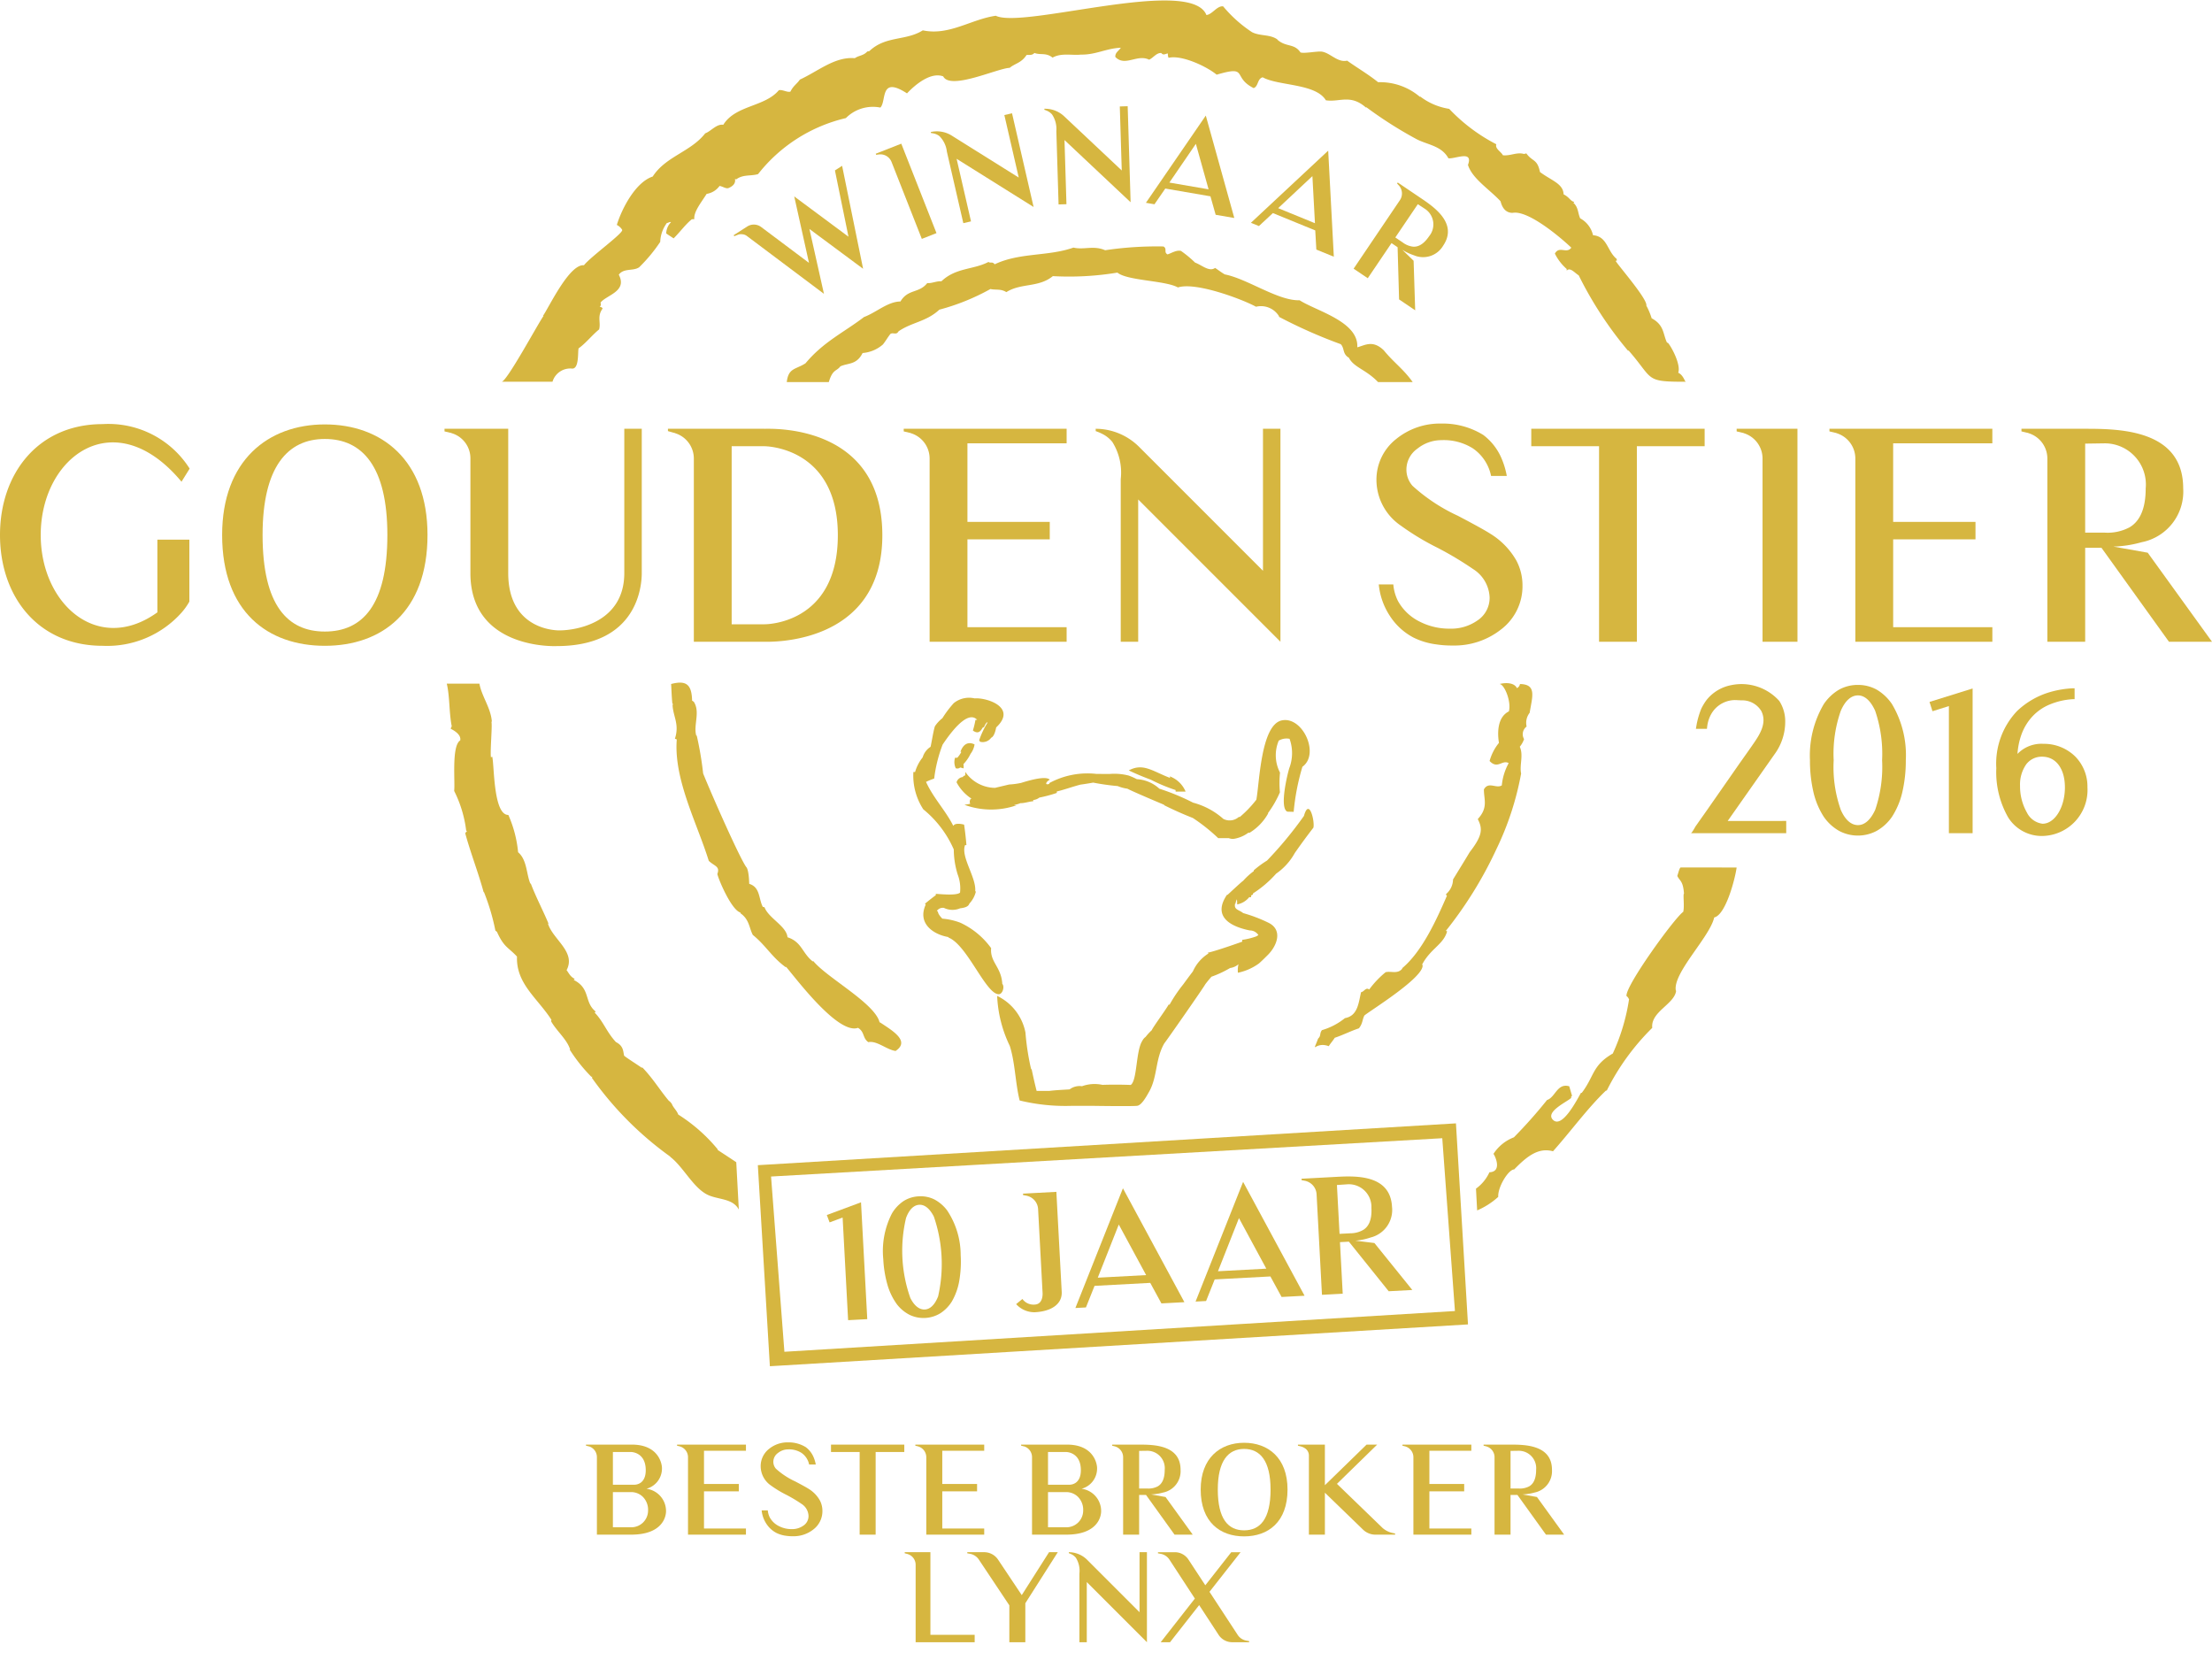 <svg xmlns="http://www.w3.org/2000/svg" width="168.507" height="126.422" viewBox="0 0 168.507 126.422"><defs><style>.a{fill:#d6b640;}</style></defs><title>Artboard 1</title><path class="a" d="M58.648,104.07l-.917-15.315,53.181-3.185.917,15.315Zm.09-14.45,1.016,13.349,51.081-3.104L109.87,86.702Z"/><path class="a" d="M93.982,63.898a.854.854,0,0,1-.375-.054H92.8A13.643,13.643,0,0,0,90.872,62.31q-1.113-.437-2.18-.97l-.018-.039c-.086-.036-2.359-.992-2.792-1.224a2.937,2.937,0,0,1-.74-.2,17.687,17.687,0,0,1-1.864-.263q-.484.087-.972.154c-.6.155-1.197.378-1.801.522v.109a10.275,10.275,0,0,1-1.324.354.908.908,0,0,1-.469.186v.093c-.314.025-.677.154-.983.148-.147.07-.341.103-.498.16h.212a5.924,5.924,0,0,1-3.972-.035l.44-.077c-.083-.138-.014-.476.142-.364a3.335,3.335,0,0,1-1.184-1.275.548.548,0,0,1,.476-.399.255.255,0,0,1,.19-.127v-.263a2.782,2.782,0,0,0,2.26,1.214l1.08-.256a5.865,5.865,0,0,0,.909-.121c1.056-.33,1.94-.503,2.188-.244-.296.149-.41.444-.038.318v-.061a6.095,6.095,0,0,1,3.578-.7l1.0.007a4.351,4.351,0,0,1,1.479.123,5.3,5.3,0,0,1,.613.272,2.769,2.769,0,0,1,1.716.727A16.998,16.998,0,0,1,90.885,61.14a5.645,5.645,0,0,1,2.31,1.24,1.058,1.058,0,0,0,1.19-.162l.048.026a8.539,8.539,0,0,0,1.273-1.327c.238-1.207.332-5.692,1.932-6.04,1.591-.346,2.929,2.557,1.578,3.53A17.389,17.389,0,0,0,98.55,61.84l-.481-.013c-.629-.27.014-2.895.146-3.312a3.212,3.212,0,0,0,.022-2.237,1.17,1.17,0,0,0-.824.139,2.864,2.864,0,0,0,.097,2.435,7.748,7.748,0,0,0-.007,1.5,8.043,8.043,0,0,1-.905,1.579l.003.042a4.01,4.01,0,0,1-1.429,1.473l-.062-.025A2.493,2.493,0,0,1,93.982,63.898Z"/><path class="a" d="M76.084,75.733c-.989,0-2.392-3.743-3.826-4.315l-.025-.042c-1.132-.196-2.372-1.029-1.711-2.475l-.064-.054c.181-.166.774-.626.828-.65V68.09c.308.006,1.58.155,1.849-.098a2.975,2.975,0,0,0-.178-1.375,6.535,6.535,0,0,1-.3-1.913,8.143,8.143,0,0,0-2.323-3.057,4.717,4.717,0,0,1-.754-2.839h.13a3.147,3.147,0,0,1,.577-1.115,1.43,1.43,0,0,1,.6-.804c.042-.105.262-1.498.354-1.599a2.645,2.645,0,0,1,.55-.584,7.982,7.982,0,0,1,.865-1.146,1.848,1.848,0,0,1,1.583-.362c.911-.077,3.283.68,1.649,2.212-.044.232-.155.695-.38.784a.792.792,0,0,1-.847.308l-.07-.111a6.552,6.552,0,0,1,.629-1.333l-.03-.049a1.053,1.053,0,0,0-.218.36l-.126.071c-.208.396-.424.427-.732.208a6.546,6.546,0,0,0,.195-.812h.133c-.546-.604-1.511.204-2.635,1.884a10.764,10.764,0,0,0-.642,2.585,5.157,5.157,0,0,0-.621.254c.535,1.196,1.512,2.211,2.077,3.352.116-.238.6-.159.823-.094.071.471.14,1.089.177,1.556h-.103c-.347.886.859,2.458.773,3.503l.047.048a2.039,2.039,0,0,1-.491.904c-.086.274-.444.325-.71.362a1.485,1.485,0,0,1-1.234-.035.558.558,0,0,0-.535.232l.079.05c.009.222.339.539.339.539a5.003,5.003,0,0,1,1.365.308,6.001,6.001,0,0,1,2.352,1.939c-.095,1.078.776,1.424.85,2.721C76.545,75.143,76.383,75.733,76.084,75.733Zm-4.776-7.302h0Z"/><path class="a" d="M83.188,84.235H81.666a14.831,14.831,0,0,1-3.989-.407c-.333-1.309-.345-2.899-.755-4.162a9.664,9.664,0,0,1-.96-3.805,3.929,3.929,0,0,1,2.156,2.792,18.978,18.978,0,0,0,.42,2.742l.061.094q.167.81.37,1.612h.952c.495-.071,1.534-.108,1.564-.122a1.256,1.256,0,0,1,.952-.236l.013-.011a2.819,2.819,0,0,1,1.562-.088v-.008c.701-.023,1.421-.02,2.125.008.501-.334.384-2.593.882-3.359a.808.808,0,0,1,.254-.303,4.074,4.074,0,0,1,.472-.513c.027-.148,1.171-1.703,1.275-1.943h.077a11.083,11.083,0,0,1,1.046-1.551c.239-.329.483-.658.73-.982a3.088,3.088,0,0,1,1.188-1.364l-.056-.06c.556-.099,2.625-.838,2.625-.838v-.14a5.287,5.287,0,0,0,1.072-.264q.081-.048.161-.099a.783.783,0,0,0-.661-.354c-1.82-.372-2.731-1.248-1.731-2.716h.048c.007-.004,1.091-1.022,1.18-1.062a5.145,5.145,0,0,1,.811-.739v-.062a7.635,7.635,0,0,1,1.012-.744,29.48,29.48,0,0,0,2.811-3.4c.393-1.415.831.378.722.892-.487.629-.964,1.279-1.419,1.933a4.641,4.641,0,0,1-1.42,1.572,8.512,8.512,0,0,1-1.767,1.51v.081q-.071.034-.141.072v.131h-.145a1.539,1.539,0,0,1-.918.55,2.548,2.548,0,0,0-.019-.391.957.957,0,0,0-.108.334h-.032c-.097.471.276.444.619.719a11.364,11.364,0,0,1,1.939.741c1.104.553.632,1.77-.086,2.469,0,0-.425.43-.655.626a4.158,4.158,0,0,1-1.6.707,1.87,1.87,0,0,1,.045-.65,1.208,1.208,0,0,1-.637.288,8.102,8.102,0,0,1-1.426.665q-.241.277-.464.568c-.183.334-3.007,4.373-3.131,4.516-.681,1.189-.509,2.478-1.118,3.614-.203.362-.591,1.093-.943,1.134v0C86.31,84.284,83.188,84.235,83.188,84.235Z"/><path class="a" d="M90.317,60.297h-.761v-.116a13.302,13.302,0,0,1-1.9-.794c-.56-.205-1.128-.444-1.667-.701,1.093-.592,1.816.066,3.153.574l-.033-.123A2.095,2.095,0,0,1,90.317,60.297Z"/><path class="a" d="M72.934,58.54a.681.681,0,0,1-.124-.017,1.089,1.089,0,0,1-.053-.805h.171a2.1,2.1,0,0,0,.307-.444l-.068-.011c.193-.541.557-.809,1.073-.559a1.565,1.565,0,0,1-.305.718,3.05,3.05,0,0,1-.542.785,1.327,1.327,0,0,1,.012.322l-.26-.069A.318.318,0,0,1,72.934,58.54Z"/><path class="a" d="M50.737,115.119c0,.384-.244,1.78-2.661,1.78H45.471v-5.902a.858.858,0,0,0-.609-.825h-.028l-.197-.056v-.075h3.438c2.108-.028,2.352,1.48,2.352,1.78a1.595,1.595,0,0,1-1.181,1.583A1.71,1.71,0,0,1,50.737,115.119Zm-4.047-2.023h1.64c.14,0,.862-.056.862-1.105,0-1.387-1.115-1.387-1.115-1.387H46.69Zm2.679,1.977a1.398,1.398,0,0,0-.384-1.04,1.268,1.268,0,0,0-.909-.375H46.69v2.68h1.386A1.274,1.274,0,0,0,49.369,115.072Z"/><path class="a" d="M56.825,116.431v.468H52.412v-5.902a.854.854,0,0,0-.609-.815.033.033,0,0,0-.028-.01l-.197-.047v-.084h5.247v.468H53.63v2.53h2.651v.562H53.63v2.83Z"/><path class="a" d="M62.453,114.286a1.695,1.695,0,0,1,.197.796,1.744,1.744,0,0,1-.693,1.424,2.421,2.421,0,0,1-1.546.515,3.332,3.332,0,0,1-.543-.037,2.32,2.32,0,0,1-.722-.216,2.026,2.026,0,0,1-.768-.703,2.231,2.231,0,0,1-.356-1.012H58.49a1.463,1.463,0,0,0,.15.534,1.616,1.616,0,0,0,.703.665,2.092,2.092,0,0,0,.965.225,1.47,1.47,0,0,0,.89-.263.868.868,0,0,0,.394-.75,1.132,1.132,0,0,0-.534-.909,11.013,11.013,0,0,0-1.143-.684,8.237,8.237,0,0,1-1.181-.712,1.79,1.79,0,0,1-.787-1.452,1.665,1.665,0,0,1,.637-1.34,2.231,2.231,0,0,1,1.443-.497h.009a2.477,2.477,0,0,1,1.349.366,1.842,1.842,0,0,1,.562.693,2.568,2.568,0,0,1,.197.627h-.506a1.414,1.414,0,0,0-.59-.89,1.764,1.764,0,0,0-1.012-.262,1.235,1.235,0,0,0-.768.272.823.823,0,0,0-.356.684.792.792,0,0,0,.196.516,5.751,5.751,0,0,0,1.462.965c.553.29.89.477,1.049.581A2.411,2.411,0,0,1,62.453,114.286Z"/><path class="a" d="M68.888,110.603H66.705v6.296H65.487v-6.296H63.304v-.562h5.584Z"/><path class="a" d="M74.976,116.431v.468H70.563v-5.902a.854.854,0,0,0-.609-.815.033.033,0,0,0-.028-.01l-.197-.047v-.084h5.247v.468H71.781v2.53h2.651v.562H71.781v2.83Z"/><path class="a" d="M83.883,115.119c0,.384-.244,1.78-2.661,1.78H78.618v-5.902a.858.858,0,0,0-.609-.825H77.981l-.197-.056v-.075h3.438c2.108-.028,2.352,1.48,2.352,1.78a1.595,1.595,0,0,1-1.181,1.583A1.71,1.71,0,0,1,83.883,115.119Zm-4.047-2.023h1.64c.14,0,.862-.056.862-1.105,0-1.387-1.115-1.387-1.115-1.387H79.836Zm2.679,1.977a1.398,1.398,0,0,0-.384-1.04,1.268,1.268,0,0,0-.909-.375H79.836v2.68h1.386A1.274,1.274,0,0,0,82.515,115.072Z"/><path class="a" d="M90.861,116.899H89.475l-2.174-3.026h-.524v3.026H85.558v-5.902a.854.854,0,0,0-.609-.815.033.033,0,0,0-.028-.01l-.197-.047v-.084H86.748c1.105,0,3.186.009,3.186,1.92a1.661,1.661,0,0,1-1.34,1.733,3.807,3.807,0,0,1-.909.141l1.105.197Zm-2.679-3.673.019-.009c.29-.169.525-.524.525-1.255a1.326,1.326,0,0,0-1.312-1.452l-.637.009v2.867h.637A1.502,1.502,0,0,0,88.182,113.227Z"/><path class="a" d="M98.082,113.461c0,2.483-1.48,3.57-3.307,3.57s-3.308-1.087-3.308-3.57c0-2.398,1.48-3.56,3.308-3.56S98.082,111.044,98.082,113.461Zm-1.293,0c0-2.202-.806-3.092-2.014-3.092-1.199,0-2.005.899-2.005,3.092,0,2.268.806,3.11,2.005,3.11C95.984,116.571,96.79,115.728,96.79,113.461Z"/><path class="a" d="M106.278,116.815v.085h-1.499a1.364,1.364,0,0,1-.946-.384l-2.904-2.811v3.195H99.71v-6.034a.653.653,0,0,0-.281-.534,1.102,1.102,0,0,0-.356-.16l-.197-.047v-.084h2.052v3.092l3.176-3.092h.806l-3.063,2.989,3.419,3.307a1.684,1.684,0,0,0,.899.45Z"/><path class="a" d="M112.084,116.431v.468h-4.413v-5.902a.854.854,0,0,0-.609-.815.033.033,0,0,0-.028-.01l-.197-.047v-.084h5.247v.468h-3.195v2.53h2.651v.562h-2.651v2.83Z"/><path class="a" d="M119.155,116.899h-1.386l-2.174-3.026H115.07v3.026h-1.218v-5.902a.854.854,0,0,0-.609-.815.033.033,0,0,0-.028-.01l-.197-.047v-.084h2.023c1.105,0,3.186.009,3.186,1.92a1.661,1.661,0,0,1-1.34,1.733,3.807,3.807,0,0,1-.909.141l1.105.197Zm-2.679-3.673.019-.009c.29-.169.525-.524.525-1.255a1.326,1.326,0,0,0-1.312-1.452l-.637.009v2.867h.637A1.502,1.502,0,0,0,116.476,113.227Z"/><path class="a" d="M74.249,124.531v.562H69.752v-5.903a.851.851,0,0,0-.618-.815.034.034,0,0,0-.028-.01l-.187-.047v-.084h1.958v6.296Z"/><path class="a" d="M80.582,118.235l-2.474,3.889v2.97H76.89v-2.811l-2.324-3.486a1.031,1.031,0,0,0-.674-.44l-.206-.038v-.084h1.283a1.277,1.277,0,0,1,1.059.562l1.808,2.708,2.08-3.271Z"/><path class="a" d="M87.372,118.235v6.858l-4.582-4.582v4.582h-.562V119.856a1.854,1.854,0,0,0-.272-1.199,1.012,1.012,0,0,0-.262-.225,1.616,1.616,0,0,0-.272-.122v-.075a1.988,1.988,0,0,1,1.386.571l4,4.001v-4.572Z"/><path class="a" d="M95.155,125.01v.084H93.871a1.244,1.244,0,0,1-1.04-.562l-1.48-2.267-2.22,2.829h-.712l2.604-3.326-1.94-2.97a1.003,1.003,0,0,0-.674-.44l-.197-.038v-.084h1.283a1.243,1.243,0,0,1,1.04.562l1.284,1.958,1.977-2.52h.712l-2.371,3.018,2.146,3.278a.991.991,0,0,0,.665.44Z"/><path class="a" d="M65.591,91.584l.476,8.9-1.459.078L64.19,92.744l-.992.37-.212-.562Z"/><path class="a" d="M73.183,95.603a8.595,8.595,0,0,1-.122,2.043,4.777,4.777,0,0,1-.543,1.48,2.854,2.854,0,0,1-.89.913,2.458,2.458,0,0,1-2.322.124,2.854,2.854,0,0,1-.982-.813,4.777,4.777,0,0,1-.698-1.413,8.564,8.564,0,0,1-.339-2.018,6.252,6.252,0,0,1,.666-3.498,2.945,2.945,0,0,1,.889-.938,2.366,2.366,0,0,1,1.14-.354l.012-.001a2.366,2.366,0,0,1,1.171.23,2.945,2.945,0,0,1,.984.838A6.153,6.153,0,0,1,73.183,95.603Zm-2.047-2.939c-.313-.605-.695-.914-1.108-.892-.426.023-.772.371-1.007,1.005a10.819,10.819,0,0,0,.326,6.091c.3.594.682.902,1.108.88.414-.022.761-.37,1.008-.993a11.126,11.126,0,0,0-.326-6.091Z"/><path class="a" d="M80.88,98.398c.049.924-.761,1.492-2.05,1.56a1.88,1.88,0,0,1-1.422-.619l.478-.391a1.042,1.042,0,0,0,.949.425c.657-.035.588-.885.587-.897l-.341-6.371a1.097,1.097,0,0,0-.847-1.015.044.044,0,0,0-.037-.01l-.259-.047-.006-.11,2.541-.136Z"/><path class="a" d="M81.922,99.635l3.621-9.119,4.683,8.675-1.751.094-.851-1.564-4.243.227-.656,1.644Zm1.705-2.31,3.684-.197-2.084-3.851Z"/><path class="a" d="M91.077,99.145l3.621-9.119L99.38,98.701l-1.75.094-.853-1.564-4.243.227-.656,1.644Zm1.706-2.31,3.683-.197-2.084-3.851Z"/><path class="a" d="M107.588,98.262l-1.799.096-3.032-3.776-.68.036.21,3.927-1.581.085-.41-7.66a1.11,1.11,0,0,0-.846-1.015.046.046,0,0,0-.037-.01l-.259-.047-.006-.11,2.626-.141c1.434-.077,4.134-.209,4.267,2.272a2.159,2.159,0,0,1-1.619,2.342,4.915,4.915,0,0,1-1.17.246l1.449.178Zm-3.733-4.58.023-.014c.366-.239.645-.717.594-1.665A1.722,1.722,0,0,0,102.67,90.21l-.825.056.199,3.721.826-.044A1.953,1.953,0,0,0,103.856,93.682Z"/><path class="a" d="M136.072,62.534v.934h-7.26c.06,0,.316-.452.346-.512l.903-1.28q1.243-1.784,2.486-3.569c.331-.467.677-.949,1.008-1.431.513-.738,1.07-1.611.619-2.515a1.699,1.699,0,0,0-1.522-.813l-.316-.015a2.096,2.096,0,0,0-1.958,1.024,2.541,2.541,0,0,0-.331,1.024l-.015.136H129.19l.06-.346a6.529,6.529,0,0,1,.346-1.175,4.034,4.034,0,0,1,.421-.693,3.152,3.152,0,0,1,1.868-1.114,3.863,3.863,0,0,1,3.659,1.205,2.859,2.859,0,0,1,.452,1.551,4.197,4.197,0,0,1-.829,2.53l-3.554,5.06Z"/><path class="a" d="M145.182,57.911a10.563,10.563,0,0,1-.286,2.515,5.892,5.892,0,0,1-.767,1.792,3.527,3.527,0,0,1-1.16,1.069,3.041,3.041,0,0,1-2.876,0,3.535,3.535,0,0,1-1.159-1.069,5.922,5.922,0,0,1-.768-1.792,10.623,10.623,0,0,1-.286-2.515,7.734,7.734,0,0,1,1.054-4.277,3.643,3.643,0,0,1,1.159-1.099,2.931,2.931,0,0,1,1.431-.362h.015a2.927,2.927,0,0,1,1.43.362,3.634,3.634,0,0,1,1.16,1.099A7.608,7.608,0,0,1,145.182,57.911Zm-2.333-3.765c-.346-.768-.799-1.175-1.31-1.175-.528,0-.979.407-1.31,1.175a9.838,9.838,0,0,0-.542,3.765,9.768,9.768,0,0,0,.542,3.78c.331.753.782,1.16,1.31,1.16.512,0,.964-.407,1.31-1.16a10.128,10.128,0,0,0,.527-3.78A10.147,10.147,0,0,0,142.848,54.146Z"/><path class="a" d="M150.271,52.444V63.468h-1.807V53.784l-1.251.392-.226-.708Z"/><path class="a" d="M159.019,59.974a3.503,3.503,0,0,1-3.45,3.705,3.014,3.014,0,0,1-2.59-1.415,6.941,6.941,0,0,1-.903-3.75,5.818,5.818,0,0,1,1.581-4.352,6.135,6.135,0,0,1,2.515-1.446,7.567,7.567,0,0,1,1.717-.286h.151v.828H157.92a5.376,5.376,0,0,0-1.776.406,3.744,3.744,0,0,0-1.325.918,4.04,4.04,0,0,0-.844,1.415,5.395,5.395,0,0,0-.286,1.431,2.53,2.53,0,0,1,1.973-.768,3.396,3.396,0,0,1,2.41.949A3.262,3.262,0,0,1,159.019,59.974ZM155.57,57.64a1.478,1.478,0,0,0-1.22.588,2.672,2.672,0,0,0-.466,1.626,4.056,4.056,0,0,0,.527,2.049,1.543,1.543,0,0,0,1.189.843c.934,0,1.702-1.25,1.702-2.771C157.302,58.559,156.624,57.64,155.57,57.64Z"/><path class="a" d="M11.989,41.105h2.437v4.72a4.811,4.811,0,0,1-.598.842,7.593,7.593,0,0,1-6.006,2.526C2.88,49.193,0,45.426,0,40.75c0-4.654,2.88-8.444,7.822-8.444a7.316,7.316,0,0,1,6.625,3.391l-.62.997C8.753,30.601,3.102,34.745,3.102,40.75c0,5.296,4.388,9.13,8.887,5.894Z"/><path class="a" d="M32.567,40.75c0,5.872-3.501,8.443-7.822,8.443s-7.823-2.571-7.823-8.443c0-5.673,3.502-8.421,7.823-8.421S32.567,35.033,32.567,40.75Zm-3.058,0c0-5.208-1.906-7.313-4.764-7.313-2.837,0-4.742,2.127-4.742,7.313,0,5.363,1.906,7.357,4.742,7.357C27.603,48.107,29.509,46.113,29.509,40.75Z"/><path class="a" d="M48.889,32.661V43.653c0,.998-.333,5.562-6.494,5.562,0,0-6.56.31-6.56-5.562v-8.731a1.994,1.994,0,0,0-1.44-1.928.08.08,0,0,0-.067-.022l-.465-.111v-.2h4.853V43.653c0,4.477,3.9,4.366,3.9,4.366,1.285,0,4.942-.598,4.942-4.366V32.661Z"/><path class="a" d="M67.215,40.772c0,8.488-8.775,8.111-8.974,8.111h-5.385V34.922a2.021,2.021,0,0,0-1.44-1.928.082.082,0,0,0-.067-.022l-.466-.133v-.178h7.357C58.484,32.684,67.215,32.13,67.215,40.772Zm-3.39,0c0-6.781-5.585-6.781-5.585-6.781H55.737V47.553h2.504S63.825,47.62,63.825,40.772Z"/><path class="a" d="M81.254,47.775V48.883H70.817V34.922a2.021,2.021,0,0,0-1.44-1.928.082.082,0,0,0-.067-.022l-.466-.111v-.2h12.41V33.77H73.698v5.983h6.271v1.33H73.698v6.693Z"/><path class="a" d="M97.542,32.661V48.883L86.706,38.046V48.883h-1.33V36.496a4.389,4.389,0,0,0-.643-2.837,2.362,2.362,0,0,0-.621-.532,3.795,3.795,0,0,0-.643-.288v-.178A4.705,4.705,0,0,1,86.75,34.014l9.462,9.463V32.661Z"/><path class="a" d="M115.515,42.7a4.02,4.02,0,0,1,.466,1.884,4.127,4.127,0,0,1-1.64,3.368,5.731,5.731,0,0,1-3.657,1.219,7.789,7.789,0,0,1-1.285-.088,5.486,5.486,0,0,1-1.706-.51,4.792,4.792,0,0,1-1.818-1.662,5.286,5.286,0,0,1-.842-2.393h1.108a3.424,3.424,0,0,0,.355,1.263,3.821,3.821,0,0,0,1.661,1.574,4.947,4.947,0,0,0,2.282.532,3.479,3.479,0,0,0,2.106-.621,2.055,2.055,0,0,0,.931-1.773,2.678,2.678,0,0,0-1.262-2.149,25.742,25.742,0,0,0-2.705-1.618,19.597,19.597,0,0,1-2.792-1.684,4.232,4.232,0,0,1-1.861-3.435,3.938,3.938,0,0,1,1.507-3.169,5.272,5.272,0,0,1,3.413-1.174h.022a5.854,5.854,0,0,1,3.191.865,4.355,4.355,0,0,1,1.33,1.64,6.112,6.112,0,0,1,.466,1.485h-1.197a3.348,3.348,0,0,0-1.397-2.106,4.174,4.174,0,0,0-2.394-.62,2.927,2.927,0,0,0-1.816.643,1.95,1.95,0,0,0-.842,1.618,1.869,1.869,0,0,0,.465,1.219,13.583,13.583,0,0,0,3.457,2.282c1.308.687,2.106,1.13,2.482,1.374A5.697,5.697,0,0,1,115.515,42.7Z"/><path class="a" d="M129.858,33.991h-5.164V48.883h-2.88V33.991h-5.164v-1.33h13.207Z"/><path class="a" d="M136.928,48.883h-2.66V34.922a2.021,2.021,0,0,0-1.44-1.928.081.081,0,0,0-.067-.022l-.465-.111v-.2h4.631Z"/><path class="a" d="M151.775,47.775V48.883H141.337V34.922a2.021,2.021,0,0,0-1.44-1.928.081.081,0,0,0-.067-.022l-.466-.111v-.2h12.41V33.77h-7.556v5.983H150.49v1.33h-6.271v6.693Z"/><path class="a" d="M168.507,48.883h-3.279l-5.142-7.158h-1.24V48.883h-2.881V34.922a2.021,2.021,0,0,0-1.44-1.928.081.081,0,0,0-.067-.022l-.466-.111v-.2h4.787c2.615,0,7.534.022,7.534,4.543a3.929,3.929,0,0,1-3.169,4.099,8.918,8.918,0,0,1-2.149.333l2.615.465ZM162.17,40.196l.044-.022c.687-.399,1.242-1.241,1.242-2.969A3.135,3.135,0,0,0,160.352,33.77l-1.507.022v6.782h1.507A3.556,3.556,0,0,0,162.17,40.196Z"/><path class="a" d="M64.151,12.632,65.75,20.475l-4.089-3.034,1.106,4.941L56.903,17.98a.652.652,0,0,0-.348-.134.67.67,0,0,0-.372.048l-.246.098-.049-.076,1.036-.663a.932.932,0,0,1,1.057.037l3.647,2.734-1.124-5.061L64.636,18.03l-1.032-5.048Z"/><path class="a" d="M71.34,17.757l-1.117.44-2.308-5.864a.912.912,0,0,0-.923-.572.038.038,0,0,0-.032.002l-.214.03-.032-.084,1.945-.765Z"/><path class="a" d="M77.095,8.63l1.643,7.137L72.873,12.096l1.097,4.768-.585.135-1.254-5.45a1.983,1.983,0,0,0-.569-1.183,1.08,1.08,0,0,0-.327-.171,1.75,1.75,0,0,0-.311-.061l-.019-.078a2.124,2.124,0,0,1,1.58.263l5.121,3.206L76.51,8.764Z"/><path class="a" d="M85.905,8.09l.224,7.316-5.037-4.738.149,4.887-.6.018-.17-5.587a1.983,1.983,0,0,0-.329-1.27,1.085,1.085,0,0,0-.287-.231,1.735,1.735,0,0,0-.294-.121l-.003-.08a2.125,2.125,0,0,1,1.498.565l4.398,4.137-.149-4.877Z"/><path class="a" d="M87.295,15.448l4.561-6.644,2.171,7.801-1.42-.244L92.21,14.954l-3.44-.591L87.945,15.56Zm1.786-1.54,2.987.513L91.1,10.957Z"/><path class="a" d="M95.293,16.971l5.887-5.494.429,8.078L100.277,19.01l-.083-1.459-3.228-1.32L95.903,17.22Zm2.076-1.115,2.802,1.147-.194-3.588Z"/><path class="a" d="M107.807,23.637l-1.227-.829-.113-3.976-.464-.314-1.809,2.676-1.077-.728,3.527-5.22a.911.911,0,0,0-.051-1.085.04.04,0,0,0-.02-.025l-.146-.159.051-.075,1.79,1.21c.978.661,2.812,1.913,1.669,3.603a1.772,1.772,0,0,1-2.221.732,4.018,4.018,0,0,1-.888-.419l.859.835Zm-.175-4.85.022.003c.357.024.777-.15,1.214-.796a1.415,1.415,0,0,0-.292-2.068l-.568-.373-1.714,2.535.564.381A1.605,1.605,0,0,0,107.632,18.788Z"/><path class="a" d="M63.137,29.105c.3-1,.578-.8.882-1.199.587-.267,1.24-.101,1.691-1.015a2.675,2.675,0,0,0,1.548-.65c.202-.249.374-.556.575-.806.214-.137.445.116.617-.198,1.02-.701,2.112-.723,3.109-1.649a16.875,16.875,0,0,0,3.892-1.573c.398.095.771-.036,1.211.237,1.133-.713,2.451-.327,3.542-1.218a22.541,22.541,0,0,0,4.919-.269c.761.626,3.646.593,4.611,1.131,1.355-.444,4.938.913,5.947,1.469a1.613,1.613,0,0,1,1.766.744c-.015.003-.03.005-.045.009a37.915,37.915,0,0,0,4.736,2.099c.302.325.115.723.606,1.029-.006.001-.012-.058-.018-.057.365.803,1.294.916,2.253,1.916h2.638c-.709-1-1.425-1.472-2.188-2.403.009-.003.018.026.026.022-.867-.866-1.46-.423-2.059-.269.118-1.966-3.152-2.775-4.393-3.583-1.643.053-3.963-1.63-5.704-1.971-.267-.154-.516-.355-.736-.492-.445.321-1.003-.213-1.525-.408a8.657,8.657,0,0,0-1.075-.89c-.35-.077-.712.167-1.021.268-.315-.172,0-.433-.315-.605a26.702,26.702,0,0,0-4.439.287c-.884-.385-1.62-.011-2.415-.201-1.934.683-4.088.364-5.999,1.272-.184-.231-.303-.059-.475-.178-1.145.6-2.486.422-3.584,1.473-.368-.03-.712.166-1.08.137-.623.795-1.46.428-2.041,1.401-.979.012-1.827.832-2.771,1.182-1.519,1.164-3.085,1.877-4.461,3.527-.763.488-1.3.34-1.427,1.429Z"/><path class="a" d="M115.788,52.105a.398.398,0,0,1-.233.311c-.189-.414-.833-.438-1.323-.311.36,0,.914,1.323.713,2.083-.878.437-.884,1.626-.757,2.398a3.776,3.776,0,0,0-.713,1.38c.617.664.967-.125,1.454.165a4.355,4.355,0,0,0-.523,1.693c-.427.273-1.012-.326-1.363.307-.011.754.351,1.377-.468,2.261.374.736.38,1.236-.622,2.528-.236.402-.837,1.372-1.263,2.072a1.485,1.485,0,0,1-.522,1.104.109.109,0,0,0,.059.131c-.781,1.791-1.877,4.25-3.428,5.538.014.001.027-.003.041-.002-.355.471-.875.183-1.287.294a7.225,7.225,0,0,0-1.252,1.318c-.249-.202-.392.178-.617.202-.19.795-.242,1.804-1.228,1.977a5.026,5.026,0,0,1-1.75.915c-.202.249-.047.415-.296.647-.488,1.303-.258.174.813.575.136-.22.32-.421.457-.641.617-.202,1.222-.517,1.839-.719.302-.374.249-.665.421-.979.395-.345,4.639-2.95,4.425-3.865-.014,0-.027.004-.041.005.659-1.256,1.642-1.54,1.915-2.551l-.095-.035a30.506,30.506,0,0,0,3.837-6.197,22.494,22.494,0,0,0,1.896-5.787c-.137-.647.195-1.389-.102-2.041a1.84,1.84,0,0,0,.326-.582.73.73,0,0,1,.195-.956,1.242,1.242,0,0,1,.231-1.047C116.733,53.044,117.076,52.127,115.788,52.105Z"/><path class="a" d="M67.037,77.876c-.01.004-.019.005-.029.009-.341-1.452-4.003-3.4-5.047-4.671-.018.006-.037.009-.055.015-.802-.637-.825-1.48-1.916-1.836-.066-.837-1.454-1.465-1.746-2.278L58.15,69.08c-.012.004-.023.006-.035.01-.336-.622-.184-1.499-1.04-1.766-.034-1.178-.232-1.276-.226-1.276-.498-.691-2.574-5.371-3.285-7.131a25.311,25.311,0,0,0-.488-2.89l-.034.009c-.233-.793.321-1.8-.193-2.585a1.055,1.055,0,0,1-.14-.097c.005-.002.01.001.015-.001-.037-1.15-.384-1.573-1.603-1.249.015,0,.041,1.014.102,1.499.024.009.036.012.047.016l-.035.094c.048.884.539,1.463.179,2.557l.142.053c-.244,3.045,1.56,6.411,2.437,9.25.44.42.875.408.653,1.003.115.494,1.099,2.777,1.77,2.937l-.018.048c.689.474.665,1.115.95,1.655.997.807,1.431,1.673,2.493,2.45.017-.004.033-.006.05-.009.773.904,3.958,5.177,5.472,4.636.521.324.328.763.783,1.092.647-.137,1.407.581,2.077.67C69.376,79.293,67.945,78.487,67.037,77.876Z"/><path class="a" d="M128.041,66.078c-.1,0-.201.467-.267.643.178.392.444.357.51,1.357h.003c-.098,0,.049.945-.061,1.38-.657.451-4.406,5.625-4.323,6.41a.548.548,0,0,1,.184.236c.005-.001.009.001.014-.001a15.371,15.371,0,0,1-1.241,4.147c-1.583.92-1.391,1.714-2.365,2.999-.018-.003-.036-.003-.055-.006-.254.421-1.45,2.826-2.162,2.033-.557-.62,1.183-1.384,1.426-1.658-.048-.018-.012-.113.053-.142l-.214-.73c-.921-.267-1.061.847-1.691,1.045a36.808,36.808,0,0,1-2.527,2.844,3.202,3.202,0,0,0-1.554,1.259c.173.241.644,1.366-.308,1.401a3.15,3.15,0,0,1-1.025,1.248l.089,1.658a5.755,5.755,0,0,0,1.607-1.031c-.054-.724.769-2.09,1.214-2.09h-.001c.972-1,1.847-1.692,2.957-1.383,1.296-1.445,2.668-3.326,4.033-4.621.022,0,.044-.009.066-.008a18.005,18.005,0,0,1,3.463-4.772c-.131-1.24,1.702-1.8,1.821-2.838l-.032.012.008-.009c-.248-1.344,2.595-4.088,2.923-5.577.898-.194,1.615-3.053,1.708-3.804Z"/><path class="a" d="M38.213,29.078h3.876a1.409,1.409,0,0,1,1.513-1h-.005c.544,0,.401-1.327.483-1.547.51-.35,1.014-.993,1.56-1.438.148-.54-.172-.995.266-1.588a.202.202,0,0,0-.221-.12.289.289,0,0,0,.06-.328c.43-.581,2.073-.845,1.394-2.132.38-.522,1.078-.254,1.547-.562a12,12,0,0,0,1.609-1.938,2.564,2.564,0,0,1,.508-1.44c.03-.005.06-.009.09-.014a.292.292,0,0,1,.228-.052,1.28,1.28,0,0,0-.37.865c.172.119.392.255.564.374.479-.473.922-1.089,1.391-1.457.062-.003.123-.005.187-.009-.06-.564.527-1.264.937-1.923a1.498,1.498,0,0,0,.985-.606c.255.041.504.243.7.154q.562-.244.474-.689l.095.036c.528-.398,1.115-.232,1.667-.404a11.953,11.953,0,0,1,6.686-4.264,2.902,2.902,0,0,1,2.628-.802c.49-.491-.076-2.451,2.029-1.081.603-.643,1.797-1.655,2.759-1.295.543,1.077,4.163-.629,5.061-.649.398-.338.896-.368,1.287-.98.226-.024.415.047.599-.154.475.178.884-.048,1.383.355.673-.383,1.475-.15,2.204-.234l-.014.004c1.121.011,1.886-.472,3.01-.525-.16.246-.451.381-.417.706.742.765,1.661-.244,2.575.206.326-.148.558-.537.926-.507.171.215.314.038.509.038h-.004a.612.612,0,0,0,.048.325c1.011-.239,2.933.675,3.662,1.286,2.489-.73,1.144.184,2.819,1.021.374-.131.267-.709.688-.822,1.192.663,4.043.46,4.813,1.751,1.021.166,1.863-.493,3.044.545.016-.004.033-.006.049-.01a31.366,31.366,0,0,0,3.848,2.443c.86.429,1.876.497,2.395,1.44.499.07,1.921-.648,1.49.504.315,1.038,1.633,1.857,2.482,2.77q.22.878.914.884c1.187-.232,3.695,1.904,4.476,2.651-.36.5-.912-.169-1.252.452a3.804,3.804,0,0,0,.94,1.205c-.034.01-.069.018-.103.029l.095.036c.249-.232.617.231.884.385a28.612,28.612,0,0,0,3.753,5.737c.016-.004.032-.006.049-.009,1.941,2.219,1.181,2.379,4.357,2.379-.079,0-.181-.51-.579-.687.229-.612-.542-2.034-.796-2.291-.011.003-.043.003-.054.006-.32-.658-.203-1.343-1.175-1.866a5.066,5.066,0,0,0-.403-.962c.114-.476-2.12-3.024-2.341-3.409.034-.009.069-.016.103-.026a.158.158,0,0,1-.012-.113c-.748-.605-.707-1.726-1.811-1.815a1.968,1.968,0,0,0-.98-1.287c-.178-.392-.131-.807-.487-1.157l-.045.005c.026-.033.066-.062.081-.1-.303-.059-.356-.35-.813-.575-.018-.819-.956-1.062-1.799-1.702-.206-1.014-.57-.766-1.039-1.418-.059.021-.118.03-.176.047-.542-.164-1.036.161-1.61.096-.119-.261-.623-.504-.499-.837a13.405,13.405,0,0,1-3.591-2.698,4.848,4.848,0,0,1-2.196-.931c-.014.004-.028.007-.042.011a4.667,4.667,0,0,0-3.175-1.108c-.733-.592-1.595-1.096-2.362-1.643-.722.169-1.291-.597-1.931-.687-.34-.048-1.346.164-1.623.06-.48-.714-1.093-.376-1.764-.974l.019-.004c-.568-.42-1.339-.247-1.953-.569A10.012,10.012,0,0,1,93.179.486c-.463-.065-.825.612-1.276.659C90.728-1.823,77.94,2.227,75.858,1.2c-1.887.268-3.554,1.538-5.56,1.112C69,3.13,67.466,2.709,66.221,3.897l-.153.025c-.285.327-.653.297-.949.511-1.519-.136-2.812,1.004-4.183,1.628-.237.344-.498.463-.724.92-.243.071-.588-.166-.878-.112-1.071,1.285-3.301,1.131-4.236,2.637-.51-.083-.936.491-1.375.651-1.105,1.414-3.018,1.757-4,3.291-1.312.429-2.356,2.448-2.734,3.686a.985.985,0,0,1,.405.368h-.001c.158.219-2.392,2.04-2.907,2.701C43.371,20.1,41.84,23.371,41.36,24.067l.05-.008C41.006,24.612,38.604,29.078,38.213,29.078Z"/><path class="a" d="M56.087,88.53c-.47-.317-.955-.628-1.423-.94.005-.001.011-.032.017-.033a12.618,12.618,0,0,0-3.016-2.66c-.101-.308-.398-.536-.499-.844-.048-.018-.107-.152-.202-.188-.677-.795-1.205-1.698-2.025-2.547-.021.004-.042.006-.063.01-.248-.179-1.191-.778-1.332-.913-.081-.348-.042-.753-.646-1.048l.011-.003c-.695-.747-.938-1.542-1.603-2.225a.177.177,0,0,1,.083-.077c-.92-.724-.369-1.762-1.692-2.42a.157.157,0,0,0,.083-.077c-.362-.19-.433-.433-.618-.664.736-1.391-1.044-2.337-1.417-3.542l.039-.006c-.428-1.026-.968-2.041-1.348-3.05l-.033.007c-.306-.707-.247-1.815-.935-2.392a9.076,9.076,0,0,0-.743-2.841H38.72c-1.161,0-1.058-3.885-1.226-4.439-.047-.018-.048.068-.095.05-.071-.503.124-2.52.032-2.716.013-.003.026.009.038.006-.072-1.05-.762-1.901-.949-2.901H34.035c.237,1,.168,2.211.381,3.256-.015,0-.029.059-.044.059-.018.048-.018.076-.036.123.457.225.798.536.722.886-.675.411-.374,3.185-.461,3.846A9.173,9.173,0,0,1,35.513,63.27c.017.006.021.023.06.04-.02.045-.097.076-.131.168.41,1.507.99,2.973,1.4,4.48l.027-.003a16.717,16.717,0,0,1,.871,2.94c.04.015.074.062.139.098l-.015.003c.537,1.181.849,1.147,1.52,1.869-.076,2.076,1.563,3.16,2.631,4.829l-.009-.003-.027.098c.417.746,1.199,1.364,1.451,2.147l-.038.006a12.358,12.358,0,0,0,1.657,2.082l.058-.01a.05.05,0,0,1-.028.075,25.55,25.55,0,0,0,5.992,6.023l-.02.004c.98.744,1.705,2.27,2.769,2.851.803.438,1.989.272,2.462,1.169Z"/></svg>